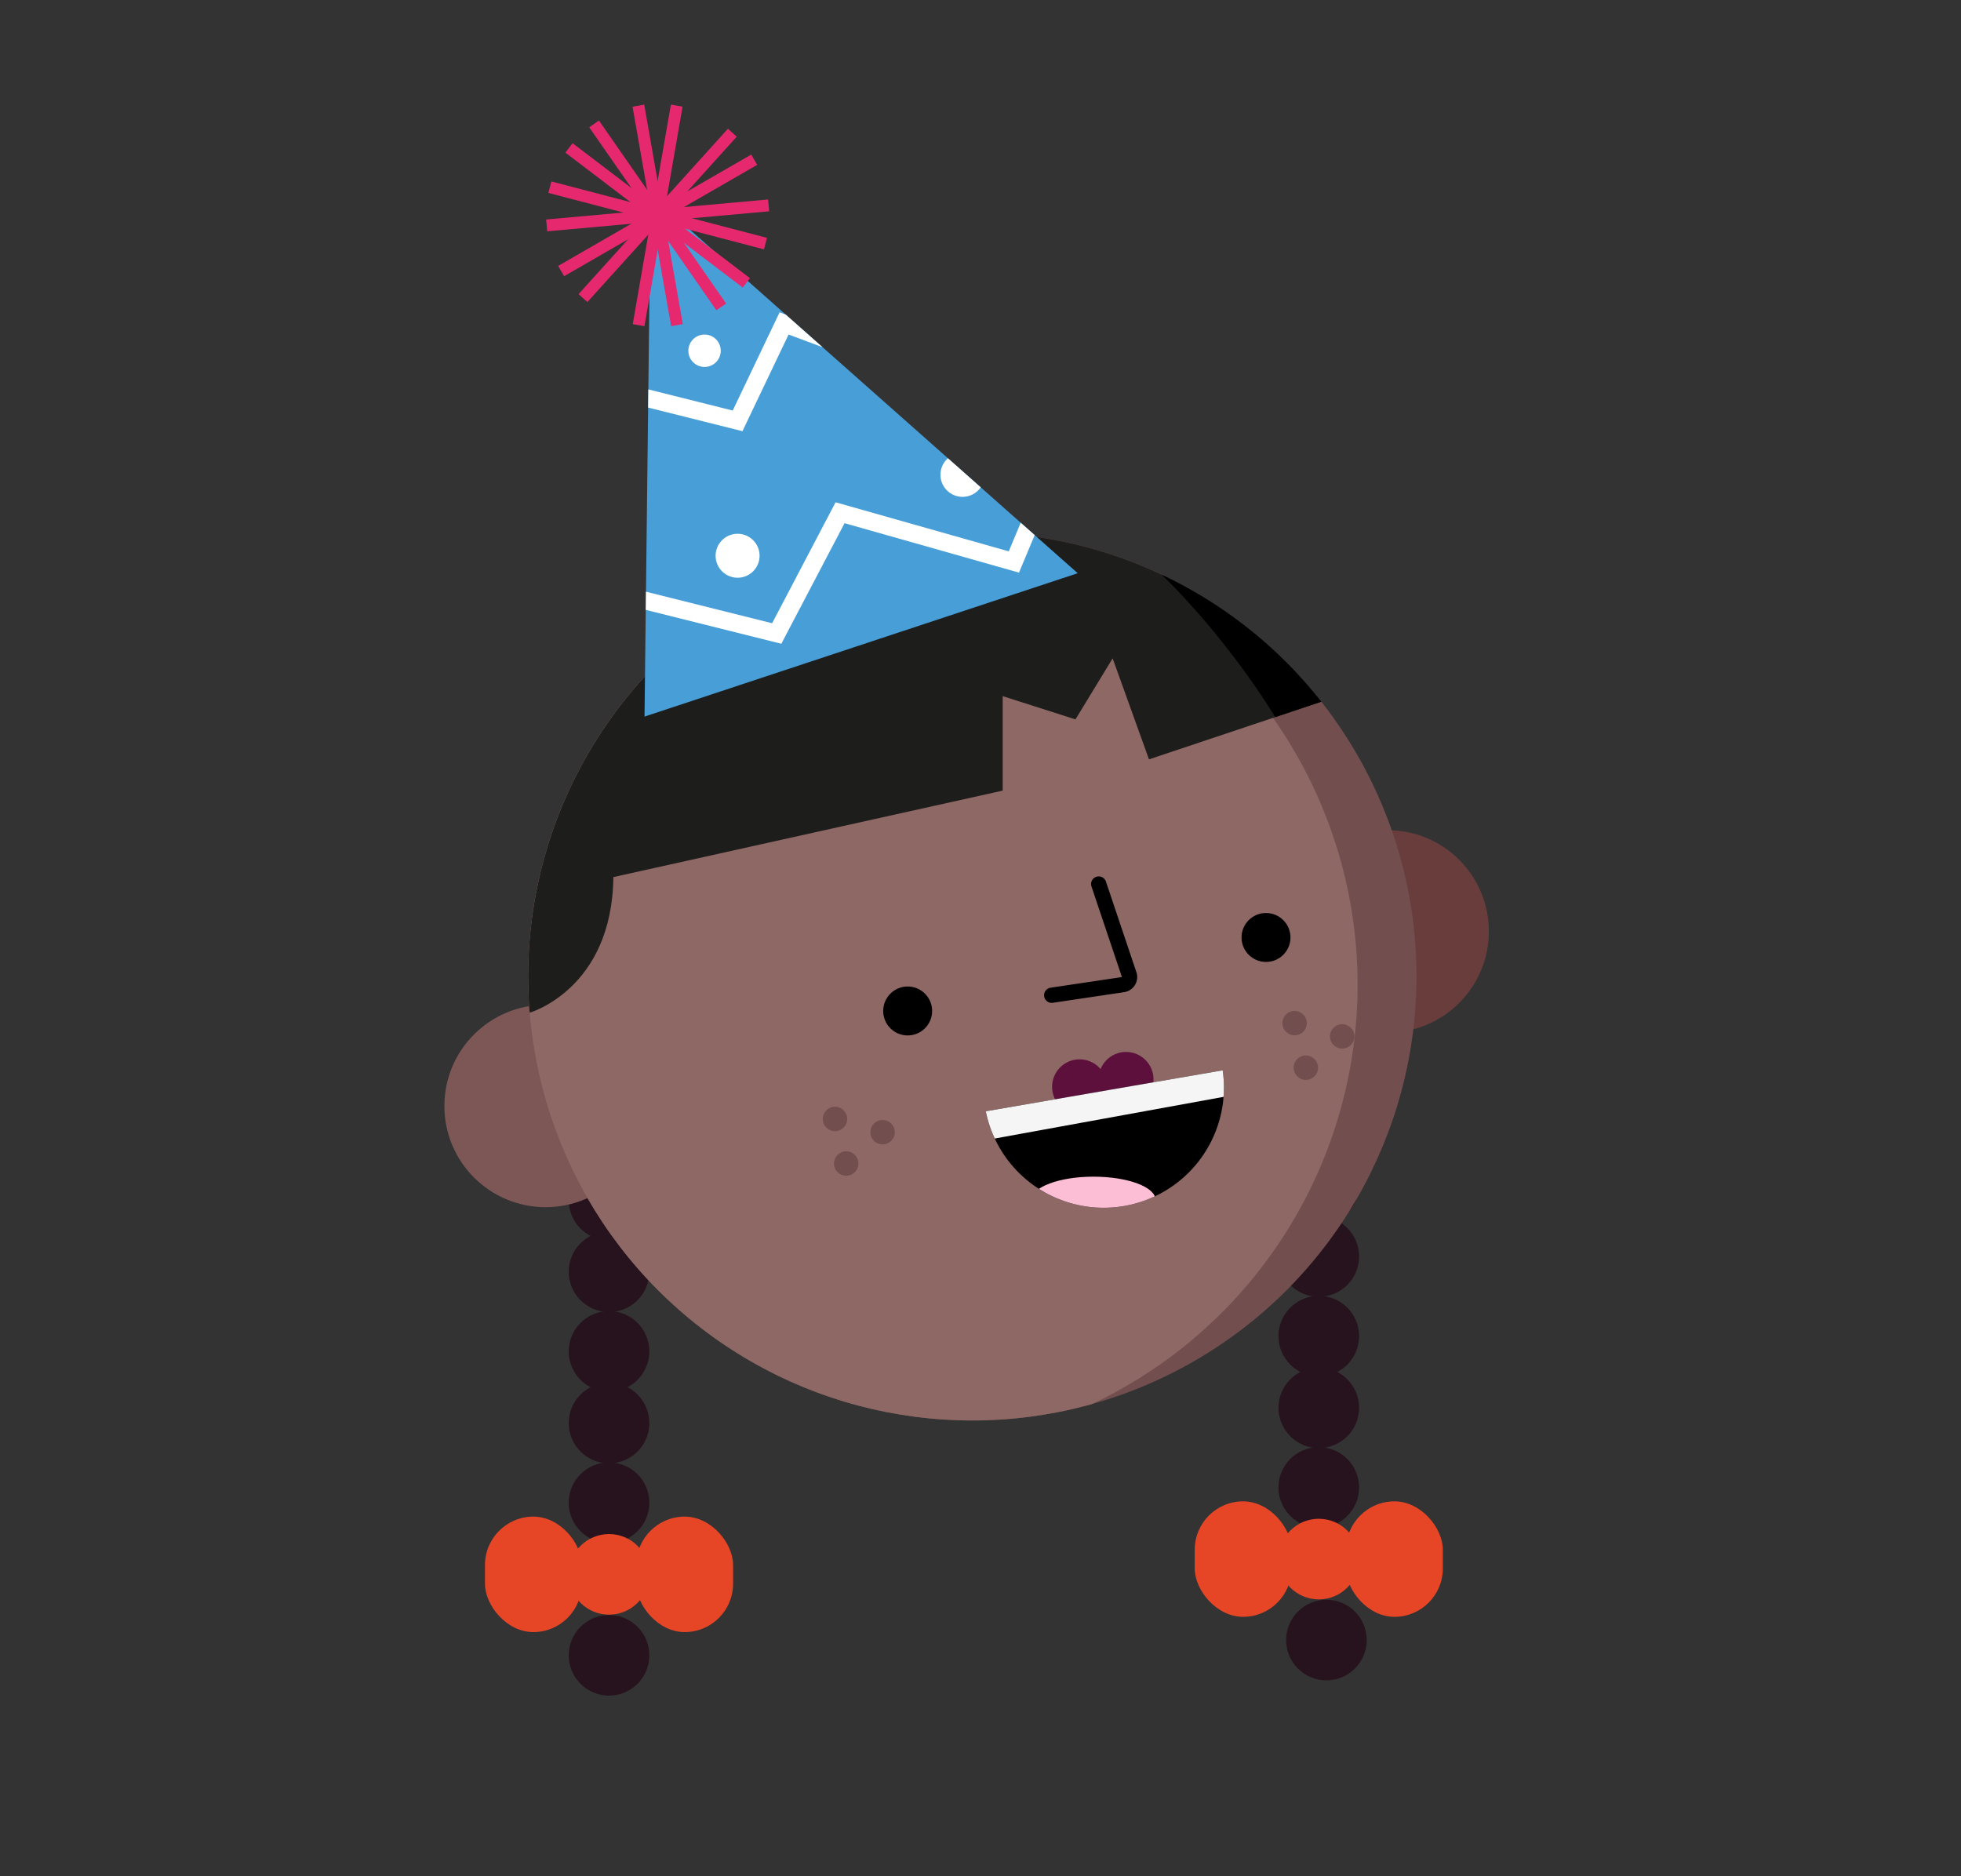 <svg id="Layer_1" data-name="Layer 1" xmlns="http://www.w3.org/2000/svg" xmlns:xlink="http://www.w3.org/1999/xlink" viewBox="0 0 203.826 195.02"><rect x="0" y="0" width="203.826" height="195.02" fill="#333333" stroke="none"/><defs><clipPath id="clip-path"><circle id="_Ellipse_" data-name="&lt;Ellipse&gt;" cx="101.064" cy="101.5" r="46.166" fill="#724f4e"/></clipPath><clipPath id="clip-path-2"><path id="_Clipping_Path_" data-name="&lt;Clipping Path&gt;" d="M55.073,105.268s8.549-2.455,8.68-14.089l40.467-8.99V72.367l7.564,2.418,3.863-6.346,3.778,10.5,19.655-6.575-20.927-24.75L55.086,56.072,48.019,88.825Z" fill="#1d1d1b"/></clipPath><clipPath id="clip-path-3"><path id="_Clipping_Path_2" data-name="&lt;Clipping Path&gt;" d="M127.087,111.266a12.5,12.5,0,0,1-24.625,4.258Z"/></clipPath><clipPath id="clip-path-4"><polygon id="_Clipping_Path_3" data-name="&lt;Clipping Path&gt;" points="66.991 74.493 67.625 20.263 112.017 59.588 66.991 74.493" fill="#489ed7"/></clipPath></defs><title>Jam_Birthday_Assets</title><circle cx="63.302" cy="140.484" r="4.19" fill="#27131d"/><circle cx="63.302" cy="132.204" r="4.19" fill="#27131d"/><circle cx="63.302" cy="124.755" r="4.19" fill="#27131d"/><circle cx="63.302" cy="116.474" r="4.19" fill="#27131d"/><circle cx="63.302" cy="156.214" r="4.19" fill="#27131d"/><circle cx="63.302" cy="172.079" r="4.19" fill="#27131d"/><circle cx="137.868" cy="170.492" r="4.19" fill="#27131d"/><circle cx="63.302" cy="147.933" r="4.19" fill="#27131d"/><circle cx="63.302" cy="163.663" r="4.19" fill="#e74626"/><rect x="50.407" y="157.66" width="10.061" height="12.005" rx="5.031" ry="5.031" transform="translate(110.875 327.326) rotate(180)" fill="#e74626"/><rect x="66.137" y="157.66" width="10.061" height="12.005" rx="5.031" ry="5.031" transform="translate(142.335 327.326) rotate(-180)" fill="#e74626"/><circle cx="137.074" cy="138.898" r="4.19" fill="#27131d"/><circle cx="137.074" cy="130.617" r="4.19" fill="#27131d"/><circle cx="137.074" cy="123.168" r="4.19" fill="#27131d"/><circle cx="137.074" cy="114.887" r="4.19" fill="#27131d"/><circle cx="137.074" cy="154.628" r="4.19" fill="#27131d"/><circle cx="137.074" cy="146.347" r="4.19" fill="#27131d"/><circle cx="137.074" cy="162.076" r="4.19" fill="#e74626"/><rect x="124.179" y="156.074" width="10.061" height="12.005" rx="5.031" ry="5.031" transform="translate(258.419 324.153) rotate(-180)" fill="#e74626"/><rect x="139.909" y="156.074" width="10.061" height="12.005" rx="5.031" ry="5.031" transform="translate(289.878 324.153) rotate(180)" fill="#e74626"/><circle cx="144.235" cy="96.823" r="10.519" fill="#683d3c"/><circle cx="56.708" cy="114.974" r="10.519" fill="#7c5755"/><circle id="_Ellipse_2" data-name="&lt;Ellipse&gt;" cx="101.064" cy="101.5" r="46.166" fill="#724f4e"/><g clip-path="url(#clip-path)"><circle cx="92.909" cy="102.379" r="48.198" fill="#8e6865"/><path id="_Clipping_Path_4" data-name="&lt;Clipping Path&gt;" d="M55.073,105.268s8.549-2.455,8.68-14.089l40.467-8.99V72.367l7.564,2.418,3.863-6.346,3.778,10.5,19.655-6.575-20.927-24.75L55.086,56.072,48.019,88.825Z" fill="#1d1d1b"/><g clip-path="url(#clip-path-2)"><path d="M132.973,75.251S118.4,49.787,97.688,46.85c-14.942-2.119,25.384-4.3,25.384-4.3l15.384,23.607,2.093,7.5,3.459,3.8Z"/></g></g><circle cx="131.588" cy="97.455" r="2.544"/><circle cx="94.343" cy="105.096" r="2.544"/><circle cx="86.79" cy="116.321" r="1.272" fill="#724f4e"/><circle cx="91.735" cy="117.7" r="1.272" fill="#724f4e"/><circle cx="87.957" cy="120.954" r="1.272" fill="#724f4e"/><circle cx="134.562" cy="106.359" r="1.272" fill="#724f4e"/><circle id="_Ellipse_3" data-name="&lt;Ellipse&gt;" cx="139.507" cy="107.738" r="1.272" fill="#724f4e"/><circle cx="135.73" cy="110.992" r="1.272" fill="#724f4e"/><path d="M114.2,91.9l3.165,9.418a.793.793,0,0,1-.635,1.037l-7.415,1.106" fill="none" stroke="#000" stroke-linecap="round" stroke-miterlimit="10" stroke-width="1.586"/><circle cx="117.04" cy="112.211" r="2.857" fill="#5e103c"/><circle cx="112.211" cy="112.978" r="2.857" fill="#5e103c"/><path id="_Clipping_Path_5" data-name="&lt;Clipping Path&gt;" d="M127.087,111.266a12.5,12.5,0,0,1-24.625,4.258Z"/><g clip-path="url(#clip-path-3)"><rect x="101.646" y="111.698" width="26.494" height="4.526" transform="translate(-18.561 22.432) rotate(-10.322)" fill="#f5f5f5"/><ellipse cx="113.662" cy="124.734" rx="6.445" ry="2.413" fill="#fcbed4"/></g><polygon id="_Clipping_Path_6" data-name="&lt;Clipping Path&gt;" points="66.991 74.493 67.625 20.263 112.017 59.588 66.991 74.493" fill="#489ed7"/><g clip-path="url(#clip-path-4)"><polyline points="63.226 40.386 76.665 43.751 81.498 33.621 95.736 38.94" fill="none" stroke="#fff" stroke-miterlimit="10" stroke-width="1.837"/><polyline points="61.749 61.11 80.733 65.856 87.316 53.302 105.381 58.422 110.586 45.981" fill="none" stroke="#fff" stroke-miterlimit="10" stroke-width="1.837"/><circle cx="73.231" cy="36.462" r="1.684" fill="#fff"/><circle cx="76.665" cy="57.774" r="2.286" fill="#fff"/><circle cx="100.045" cy="49.355" r="2.296" fill="#fff"/></g><line x1="59.14" y1="15.377" x2="77.575" y2="29.405" fill="#fff" stroke="#e6296e" stroke-miterlimit="10" stroke-width="1.233"/><line x1="76.12" y1="13.795" x2="60.595" y2="30.988" fill="#fff" stroke="#e6296e" stroke-miterlimit="10" stroke-width="1.233"/><line x1="61.749" y1="12.879" x2="74.966" y2="31.904" fill="#fff" stroke="#e6296e" stroke-miterlimit="10" stroke-width="1.233"/><line x1="78.391" y1="16.604" x2="58.325" y2="28.178" fill="#fff" stroke="#e6296e" stroke-miterlimit="10" stroke-width="1.233"/><line x1="66.353" y1="10.984" x2="70.363" y2="33.799" fill="#fff" stroke="#e6296e" stroke-miterlimit="10" stroke-width="1.233"/><line x1="79.893" y1="21.35" x2="56.822" y2="23.432" fill="#fff" stroke="#e6296e" stroke-miterlimit="10" stroke-width="1.233"/><line x1="70.34" y1="10.98" x2="66.375" y2="33.803" fill="#fff" stroke="#e6296e" stroke-miterlimit="10" stroke-width="1.233"/><line x1="79.563" y1="25.324" x2="57.153" y2="19.458" fill="#fff" stroke="#e6296e" stroke-miterlimit="10" stroke-width="1.233"/></svg>